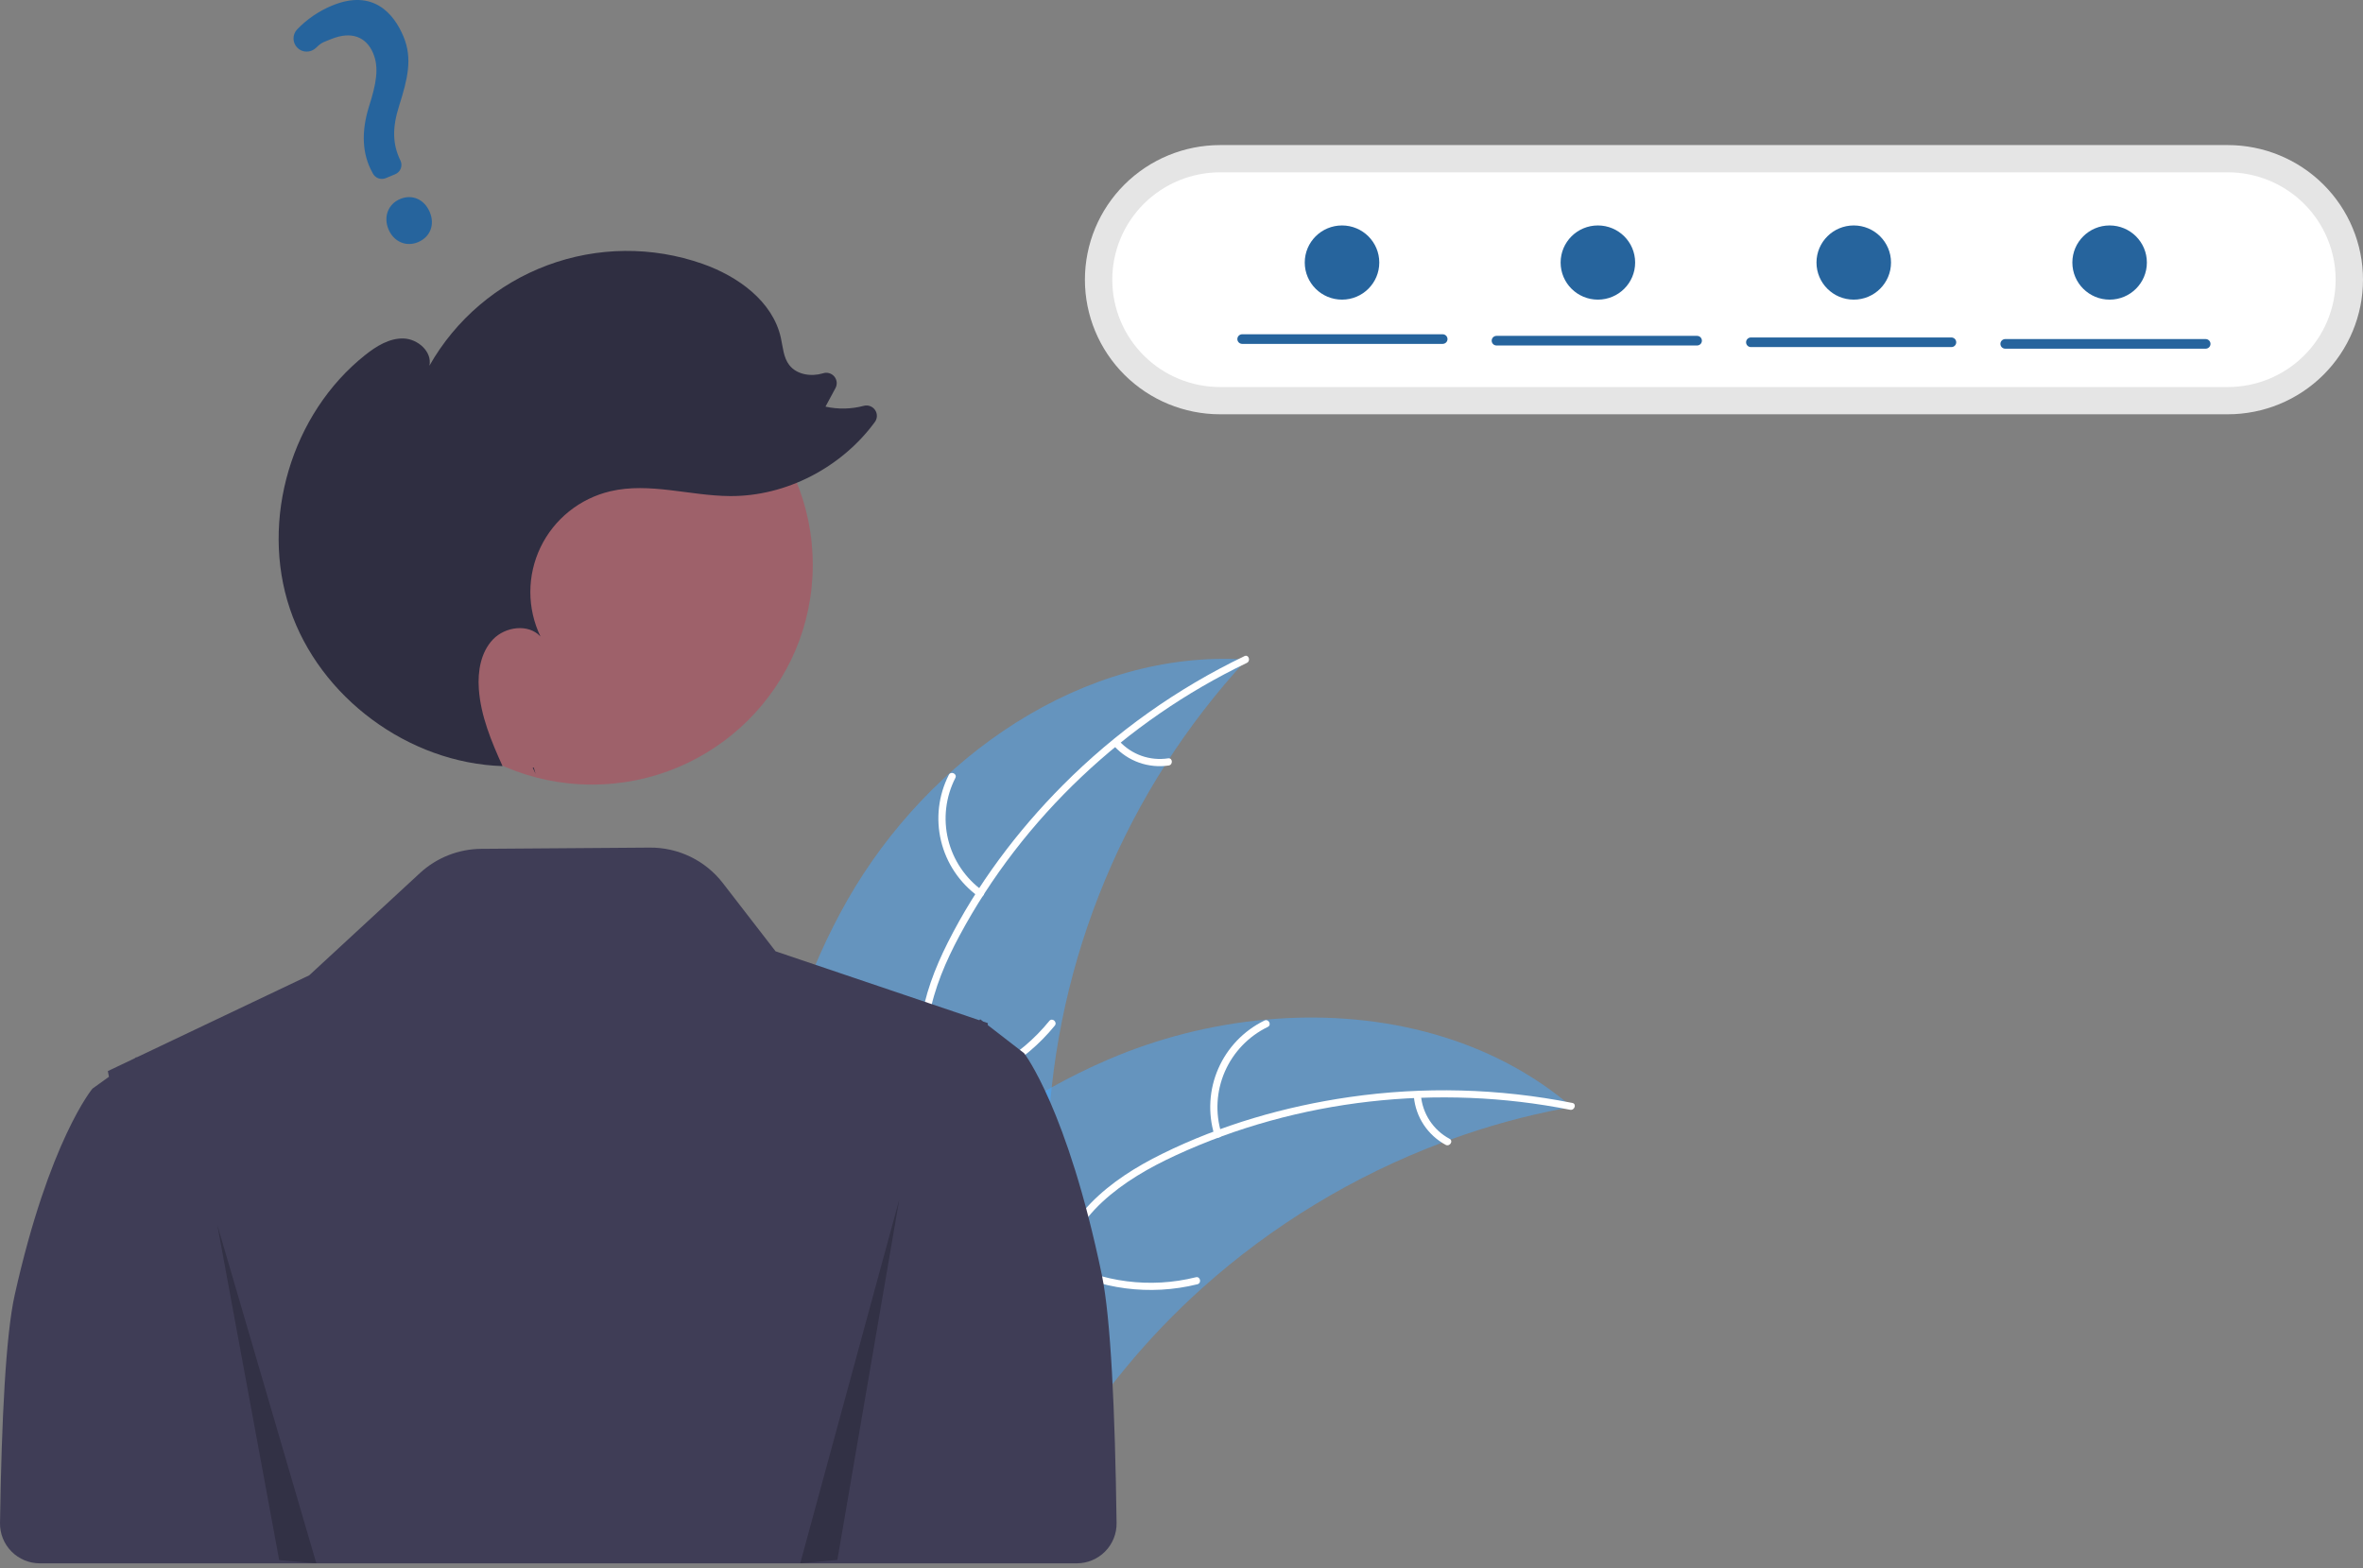 <svg width="330" height="219" viewBox="0 0 330 219" fill="none" xmlns="http://www.w3.org/2000/svg">
<rect x="0" y="0" width="330" height="219" fill="#808080" stroke="none"/>
<g clip-path="url(#clip0_582_1406)">
<path d="M118.371 125.656C129.68 105.85 151.253 90.642 174.089 92.107C157.244 110.344 147.422 133.925 146.359 158.677C145.984 168.225 146.566 178.883 140.198 186.032C136.236 190.481 130.181 192.635 124.226 193.087C118.272 193.539 112.319 192.468 106.444 191.401L105.018 191.837C104.476 169.061 107.062 145.462 118.371 125.656Z" fill="#4BA8FD" fill-opacity="0.5"/>
<path d="M174.123 92.584C157.236 100.677 142.837 114.194 133.997 130.679C132.086 134.243 130.459 138.024 129.749 142.022C129.039 146.022 129.535 149.829 130.907 153.628C132.162 157.1 133.849 160.508 134.234 164.224C134.639 168.141 133.191 171.803 130.586 174.709C127.398 178.266 123.116 180.469 118.854 182.479C114.122 184.711 109.171 186.955 105.819 191.12C105.413 191.625 104.65 190.968 105.056 190.464C110.887 183.217 120.869 181.855 127.791 176.017C131.021 173.293 133.446 169.583 133.293 165.236C133.159 161.435 131.423 157.919 130.122 154.414C128.756 150.733 128.075 147.033 128.565 143.109C129.066 139.094 130.548 135.242 132.359 131.645C136.444 123.533 142.034 116.085 148.437 109.647C155.797 102.247 164.373 96.154 173.796 91.633C174.38 91.354 174.702 92.306 174.123 92.584Z" fill="white"/>
<path d="M136.586 125.17C133.998 123.285 132.166 120.546 131.419 117.441C130.671 114.336 131.057 111.068 132.506 108.22C132.802 107.644 133.714 108.074 133.418 108.65C132.063 111.3 131.704 114.344 132.406 117.234C133.108 120.124 134.824 122.669 137.245 124.41C137.771 124.789 137.109 125.547 136.586 125.17Z" fill="white"/>
<path d="M130.038 151.95C136.525 151.006 142.417 147.663 146.538 142.587C146.946 142.084 147.709 142.741 147.302 143.243C143.003 148.518 136.865 151.984 130.112 152.952C129.469 153.043 129.398 152.041 130.038 151.95V151.95Z" fill="white"/>
<path d="M156.295 103.482C157.144 104.419 158.213 105.132 159.407 105.556C160.601 105.979 161.882 106.101 163.135 105.91C163.777 105.81 163.847 106.813 163.209 106.912C161.824 107.116 160.409 106.98 159.089 106.515C157.769 106.049 156.583 105.269 155.636 104.242C155.538 104.153 155.479 104.03 155.469 103.899C155.459 103.767 155.5 103.637 155.584 103.534C155.671 103.434 155.795 103.372 155.929 103.363C156.062 103.353 156.193 103.396 156.295 103.482Z" fill="white"/>
<path d="M170.394 20.261C165.386 20.261 160.583 22.242 157.042 25.767C153.501 29.293 151.511 34.075 151.511 39.06C151.511 44.046 153.501 48.828 157.042 52.354C160.583 55.879 165.386 57.86 170.394 57.86H311.117C316.125 57.86 320.928 55.879 324.469 52.354C328.011 48.828 330 44.046 330 39.06C330 34.075 328.011 29.293 324.469 25.767C320.928 22.242 316.125 20.261 311.117 20.261H170.394Z" fill="#E5E5E5"/>
<path d="M170.394 24.066C166.4 24.066 162.569 25.645 159.744 28.457C156.919 31.27 155.333 35.084 155.333 39.06C155.333 43.037 156.919 46.851 159.744 49.663C162.569 52.475 166.4 54.055 170.394 54.055H311.117C315.112 54.055 318.942 52.475 321.767 49.663C324.592 46.851 326.178 43.037 326.178 39.06C326.178 35.084 324.592 31.27 321.767 28.457C318.942 25.645 315.112 24.066 311.117 24.066H170.394Z" fill="white"/>
<path d="M82.678 109.575C99.704 109.575 113.506 95.833 113.506 78.883C113.506 61.932 99.704 48.191 82.678 48.191C65.653 48.191 51.85 61.932 51.85 78.883C51.85 95.833 65.653 109.575 82.678 109.575Z" fill="#9E616A"/>
<path d="M74.792 108.072C74.66 107.783 74.529 107.493 74.398 107.203C74.448 107.204 74.498 107.212 74.549 107.213L74.792 108.072Z" fill="#2F2E41"/>
<path d="M50.993 49.587C52.552 48.349 54.374 47.209 56.368 47.273C58.361 47.337 60.383 49.13 59.97 51.072C63.632 44.618 69.46 39.654 76.431 37.051C83.403 34.448 91.073 34.373 98.095 36.84C103.049 38.58 107.908 42.062 109.046 47.168C109.338 48.479 109.401 49.916 110.223 50.981C111.26 52.323 113.243 52.627 114.876 52.154C114.892 52.15 114.909 52.145 114.925 52.14C115.201 52.046 115.498 52.037 115.78 52.114C116.061 52.19 116.312 52.349 116.502 52.569C116.692 52.79 116.81 53.062 116.843 53.35C116.876 53.639 116.82 53.93 116.685 54.187L115.283 56.79C117.05 57.182 118.886 57.143 120.635 56.677C120.926 56.601 121.233 56.616 121.514 56.721C121.795 56.826 122.037 57.015 122.206 57.262C122.376 57.508 122.464 57.802 122.459 58.101C122.455 58.4 122.357 58.69 122.181 58.931C117.558 65.25 109.835 69.33 101.954 69.282C96.353 69.248 90.694 67.326 85.243 68.609C83.134 69.105 81.163 70.065 79.475 71.418C77.788 72.771 76.426 74.483 75.489 76.429C74.553 78.374 74.066 80.504 74.064 82.662C74.062 84.819 74.546 86.949 75.479 88.897C73.804 87.073 70.567 87.505 68.854 89.293C67.141 91.081 66.697 93.749 66.87 96.215C67.134 99.985 68.618 103.537 70.182 106.995C57.068 106.584 44.664 97.425 40.489 85.038C36.297 72.599 40.691 57.769 50.993 49.587Z" fill="#2F2E41"/>
<path d="M58.368 33.824C56.71 34.513 54.98 33.758 54.255 32.028C53.518 30.272 54.206 28.489 55.89 27.789C57.575 27.089 59.274 27.846 60.023 29.63C60.76 31.388 60.079 33.113 58.368 33.824ZM55.192 24.332L53.874 24.88C53.545 25.016 53.176 25.023 52.842 24.901C52.507 24.779 52.231 24.536 52.068 24.221L52.003 24.094C50.584 21.547 50.422 18.452 51.523 14.899C52.542 11.712 52.966 9.471 52.114 7.441C51.129 5.093 49.027 4.357 46.345 5.423C45.305 5.855 44.974 5.848 44.156 6.656C43.978 6.834 43.766 6.975 43.532 7.069C43.298 7.164 43.048 7.211 42.796 7.207C42.552 7.204 42.311 7.152 42.088 7.055C41.864 6.957 41.663 6.816 41.496 6.639C41.173 6.299 40.993 5.849 40.99 5.382C40.988 4.914 41.164 4.463 41.483 4.119C42.858 2.685 44.518 1.551 46.356 0.788C52.117 -1.607 55.017 1.929 56.344 5.093C57.642 8.188 56.912 11.06 55.739 14.779C54.755 17.869 54.813 20.159 55.93 22.436C56.01 22.608 56.055 22.795 56.061 22.985C56.068 23.174 56.036 23.363 55.967 23.541C55.898 23.718 55.794 23.879 55.661 24.015C55.528 24.151 55.368 24.259 55.192 24.332L55.192 24.332Z" fill="#26649D"/>
<path d="M201.478 48.027H173.479C173.39 48.027 173.302 48.01 173.22 47.977C173.137 47.943 173.063 47.894 172.999 47.831C172.936 47.769 172.886 47.695 172.852 47.613C172.818 47.531 172.8 47.444 172.8 47.355C172.8 47.267 172.818 47.179 172.852 47.097C172.886 47.015 172.936 46.941 172.999 46.879C173.063 46.816 173.137 46.767 173.22 46.733C173.302 46.7 173.39 46.683 173.479 46.684H201.478C201.656 46.685 201.826 46.756 201.952 46.882C202.077 47.008 202.148 47.178 202.148 47.355C202.148 47.532 202.077 47.703 201.952 47.828C201.826 47.954 201.656 48.025 201.478 48.027Z" fill="#26649D"/>
<path d="M236.996 48.25H208.997C208.908 48.251 208.82 48.234 208.738 48.2C208.655 48.167 208.581 48.118 208.517 48.055C208.454 47.993 208.404 47.919 208.37 47.837C208.336 47.755 208.318 47.667 208.318 47.579C208.318 47.49 208.336 47.403 208.37 47.321C208.404 47.239 208.454 47.165 208.517 47.102C208.581 47.04 208.655 46.991 208.738 46.957C208.82 46.924 208.908 46.907 208.997 46.907H236.996C237.085 46.907 237.173 46.924 237.255 46.957C237.338 46.991 237.413 47.04 237.476 47.102C237.539 47.165 237.589 47.239 237.623 47.321C237.657 47.403 237.675 47.49 237.675 47.579C237.675 47.667 237.657 47.755 237.623 47.837C237.589 47.919 237.539 47.993 237.476 48.055C237.413 48.118 237.338 48.167 237.255 48.2C237.173 48.234 237.085 48.251 236.996 48.25Z" fill="#26649D"/>
<path d="M272.514 48.474H244.515C244.337 48.473 244.167 48.402 244.041 48.276C243.916 48.15 243.845 47.98 243.845 47.803C243.845 47.625 243.916 47.455 244.041 47.33C244.167 47.204 244.337 47.133 244.515 47.131H272.514C272.603 47.131 272.691 47.148 272.773 47.181C272.856 47.215 272.931 47.264 272.994 47.326C273.057 47.389 273.107 47.463 273.141 47.545C273.175 47.627 273.193 47.714 273.193 47.803C273.193 47.891 273.175 47.979 273.141 48.061C273.107 48.142 273.057 48.217 272.994 48.279C272.931 48.342 272.856 48.391 272.773 48.424C272.691 48.458 272.603 48.475 272.514 48.474H272.514Z" fill="#26649D"/>
<path d="M308.032 48.698H280.033C279.855 48.697 279.685 48.625 279.559 48.5C279.434 48.374 279.363 48.204 279.363 48.026C279.363 47.849 279.434 47.679 279.559 47.553C279.685 47.428 279.855 47.356 280.033 47.355H308.032C308.21 47.356 308.38 47.428 308.506 47.553C308.631 47.679 308.702 47.849 308.702 48.026C308.702 48.204 308.631 48.374 308.506 48.5C308.38 48.625 308.21 48.697 308.032 48.698Z" fill="#26649D"/>
<path d="M187.417 41.847C190.291 41.847 192.621 39.528 192.621 36.667C192.621 33.805 190.291 31.486 187.417 31.486C184.543 31.486 182.213 33.805 182.213 36.667C182.213 39.528 184.543 41.847 187.417 41.847Z" fill="#26649D"/>
<path d="M223.149 41.847C226.023 41.847 228.353 39.528 228.353 36.667C228.353 33.805 226.023 31.486 223.149 31.486C220.275 31.486 217.946 33.805 217.946 36.667C217.946 39.528 220.275 41.847 223.149 41.847Z" fill="#26649D"/>
<path d="M258.882 41.847C261.756 41.847 264.086 39.528 264.086 36.667C264.086 33.805 261.756 31.486 258.882 31.486C256.008 31.486 253.678 33.805 253.678 36.667C253.678 39.528 256.008 41.847 258.882 41.847Z" fill="#26649D"/>
<path d="M294.614 41.847C297.488 41.847 299.818 39.528 299.818 36.667C299.818 33.805 297.488 31.486 294.614 31.486C291.74 31.486 289.411 33.805 289.411 36.667C289.411 39.528 291.74 41.847 294.614 41.847Z" fill="#26649D"/>
<path d="M219.526 154.588C219.127 154.661 218.728 154.735 218.325 154.816C212.963 155.835 207.692 157.285 202.566 159.153C202.168 159.291 201.766 159.437 201.372 159.587C189.07 164.218 177.738 171.084 167.954 179.834C164.063 183.319 160.445 187.094 157.13 191.126C152.552 196.695 148.033 203.095 142.051 206.726C141.431 207.111 140.788 207.459 140.125 207.765L105.663 193.534C105.601 193.463 105.535 193.399 105.473 193.327L104.071 192.822C104.227 192.602 104.394 192.377 104.55 192.157C104.641 192.029 104.738 191.905 104.829 191.777C104.891 191.692 104.954 191.608 105.006 191.529C105.026 191.501 105.048 191.473 105.065 191.452C105.117 191.373 105.173 191.304 105.221 191.232C106.151 189.974 107.091 188.72 108.042 187.47C108.045 187.463 108.045 187.463 108.056 187.458C115.324 177.954 123.453 168.971 132.693 161.502C132.971 161.277 133.252 161.045 133.546 160.827C137.73 157.483 142.181 154.485 146.855 151.864C149.419 150.436 152.054 149.139 154.75 147.977C161.722 144.987 169.122 143.108 176.68 142.408C191.748 141.016 207.094 144.436 218.65 153.859C218.946 154.1 219.234 154.339 219.526 154.588Z" fill="#4BA8FD" fill-opacity="0.5"/>
<path d="M219.267 154.991C200.889 151.331 181.218 153.493 164.191 161.357C160.51 163.057 156.924 165.101 153.94 167.867C150.954 170.635 149.048 173.972 147.846 177.828C146.748 181.352 146.034 185.084 144.094 188.282C142.049 191.652 138.678 193.709 134.84 194.468C130.144 195.396 125.393 194.589 120.774 193.64C115.646 192.585 110.336 191.409 105.141 192.726C104.512 192.885 104.3 191.903 104.928 191.744C113.967 189.453 122.761 194.349 131.819 193.836C136.045 193.597 140.225 192.089 142.731 188.527C144.923 185.411 145.662 181.563 146.743 177.985C147.879 174.228 149.573 170.864 152.337 168.025C155.165 165.12 158.678 162.933 162.299 161.146C170.466 157.117 179.433 154.521 188.44 153.219C198.791 151.722 209.323 151.998 219.581 154.037C220.216 154.163 219.898 155.117 219.267 154.991V154.991Z" fill="white"/>
<path d="M169.59 158.51C168.663 155.453 168.857 152.168 170.138 149.241C171.419 146.314 173.703 143.935 176.583 142.53C177.167 142.248 177.635 143.138 177.05 143.42C174.366 144.724 172.238 146.94 171.051 149.668C169.864 152.396 169.695 155.457 170.576 158.298C170.767 158.916 169.78 159.124 169.59 158.51Z" fill="white"/>
<path d="M148.167 175.967C153.917 179.102 160.643 179.964 167.003 178.382C167.633 178.224 167.845 179.206 167.216 179.363C160.594 180.998 153.597 180.087 147.62 176.811C147.051 176.499 147.6 175.657 148.167 175.967Z" fill="white"/>
<path d="M198.442 153.007C198.553 154.264 198.976 155.474 199.673 156.528C200.37 157.582 201.319 158.447 202.435 159.046C203.008 159.351 202.458 160.193 201.888 159.89C200.659 159.222 199.612 158.266 198.839 157.103C198.066 155.94 197.591 154.606 197.456 153.219C197.432 153.089 197.459 152.955 197.53 152.844C197.602 152.733 197.714 152.654 197.842 152.622C197.973 152.595 198.109 152.62 198.221 152.692C198.334 152.764 198.413 152.877 198.442 153.007Z" fill="white"/>
<path d="M153.878 178.066C149.052 154.834 143.019 147.088 143.019 147.088L140.714 145.308L137.943 143.165L137.956 142.889L137.299 142.667L137.144 142.547L136.891 142.354L136.851 142.398L136.765 142.486L124.223 138.242L108.311 132.861L100.943 123.326C99.743 121.773 98.198 120.518 96.43 119.659C94.661 118.801 92.716 118.361 90.749 118.376L67.217 118.549C64.036 118.572 60.978 119.78 58.645 121.934L43.179 136.217L19.079 147.676L19.038 147.636L18.785 147.816L15.061 149.588L15.215 150.385L12.91 152.04C12.91 152.04 6.877 159.248 2.051 180.866C0.823 186.366 0.219 198.166 0.001 212.706C-0.01 213.442 0.126 214.172 0.401 214.855C0.676 215.537 1.085 216.159 1.603 216.683C2.122 217.207 2.74 217.623 3.421 217.908C4.103 218.192 4.834 218.338 5.573 218.338H134.296V218.338H150.362C151.1 218.338 151.831 218.192 152.512 217.908C153.193 217.624 153.811 217.208 154.33 216.685C154.848 216.161 155.257 215.541 155.532 214.859C155.808 214.177 155.944 213.447 155.934 212.712C155.721 196.89 155.117 184.032 153.878 178.066Z" fill="#3F3D56"/>
<path opacity="0.2" d="M30.343 171.052L38.989 217.889L44.178 218.338L30.343 171.052Z" fill="black"/>
<path opacity="0.2" d="M125.586 167.52L116.94 217.855L111.752 218.338L125.586 167.52Z" fill="black"/>
</g>
<defs>
<clipPath id="clip0_582_1406">
<rect width="330" height="218.338" fill="white"/>
</clipPath>
</defs>
</svg>
